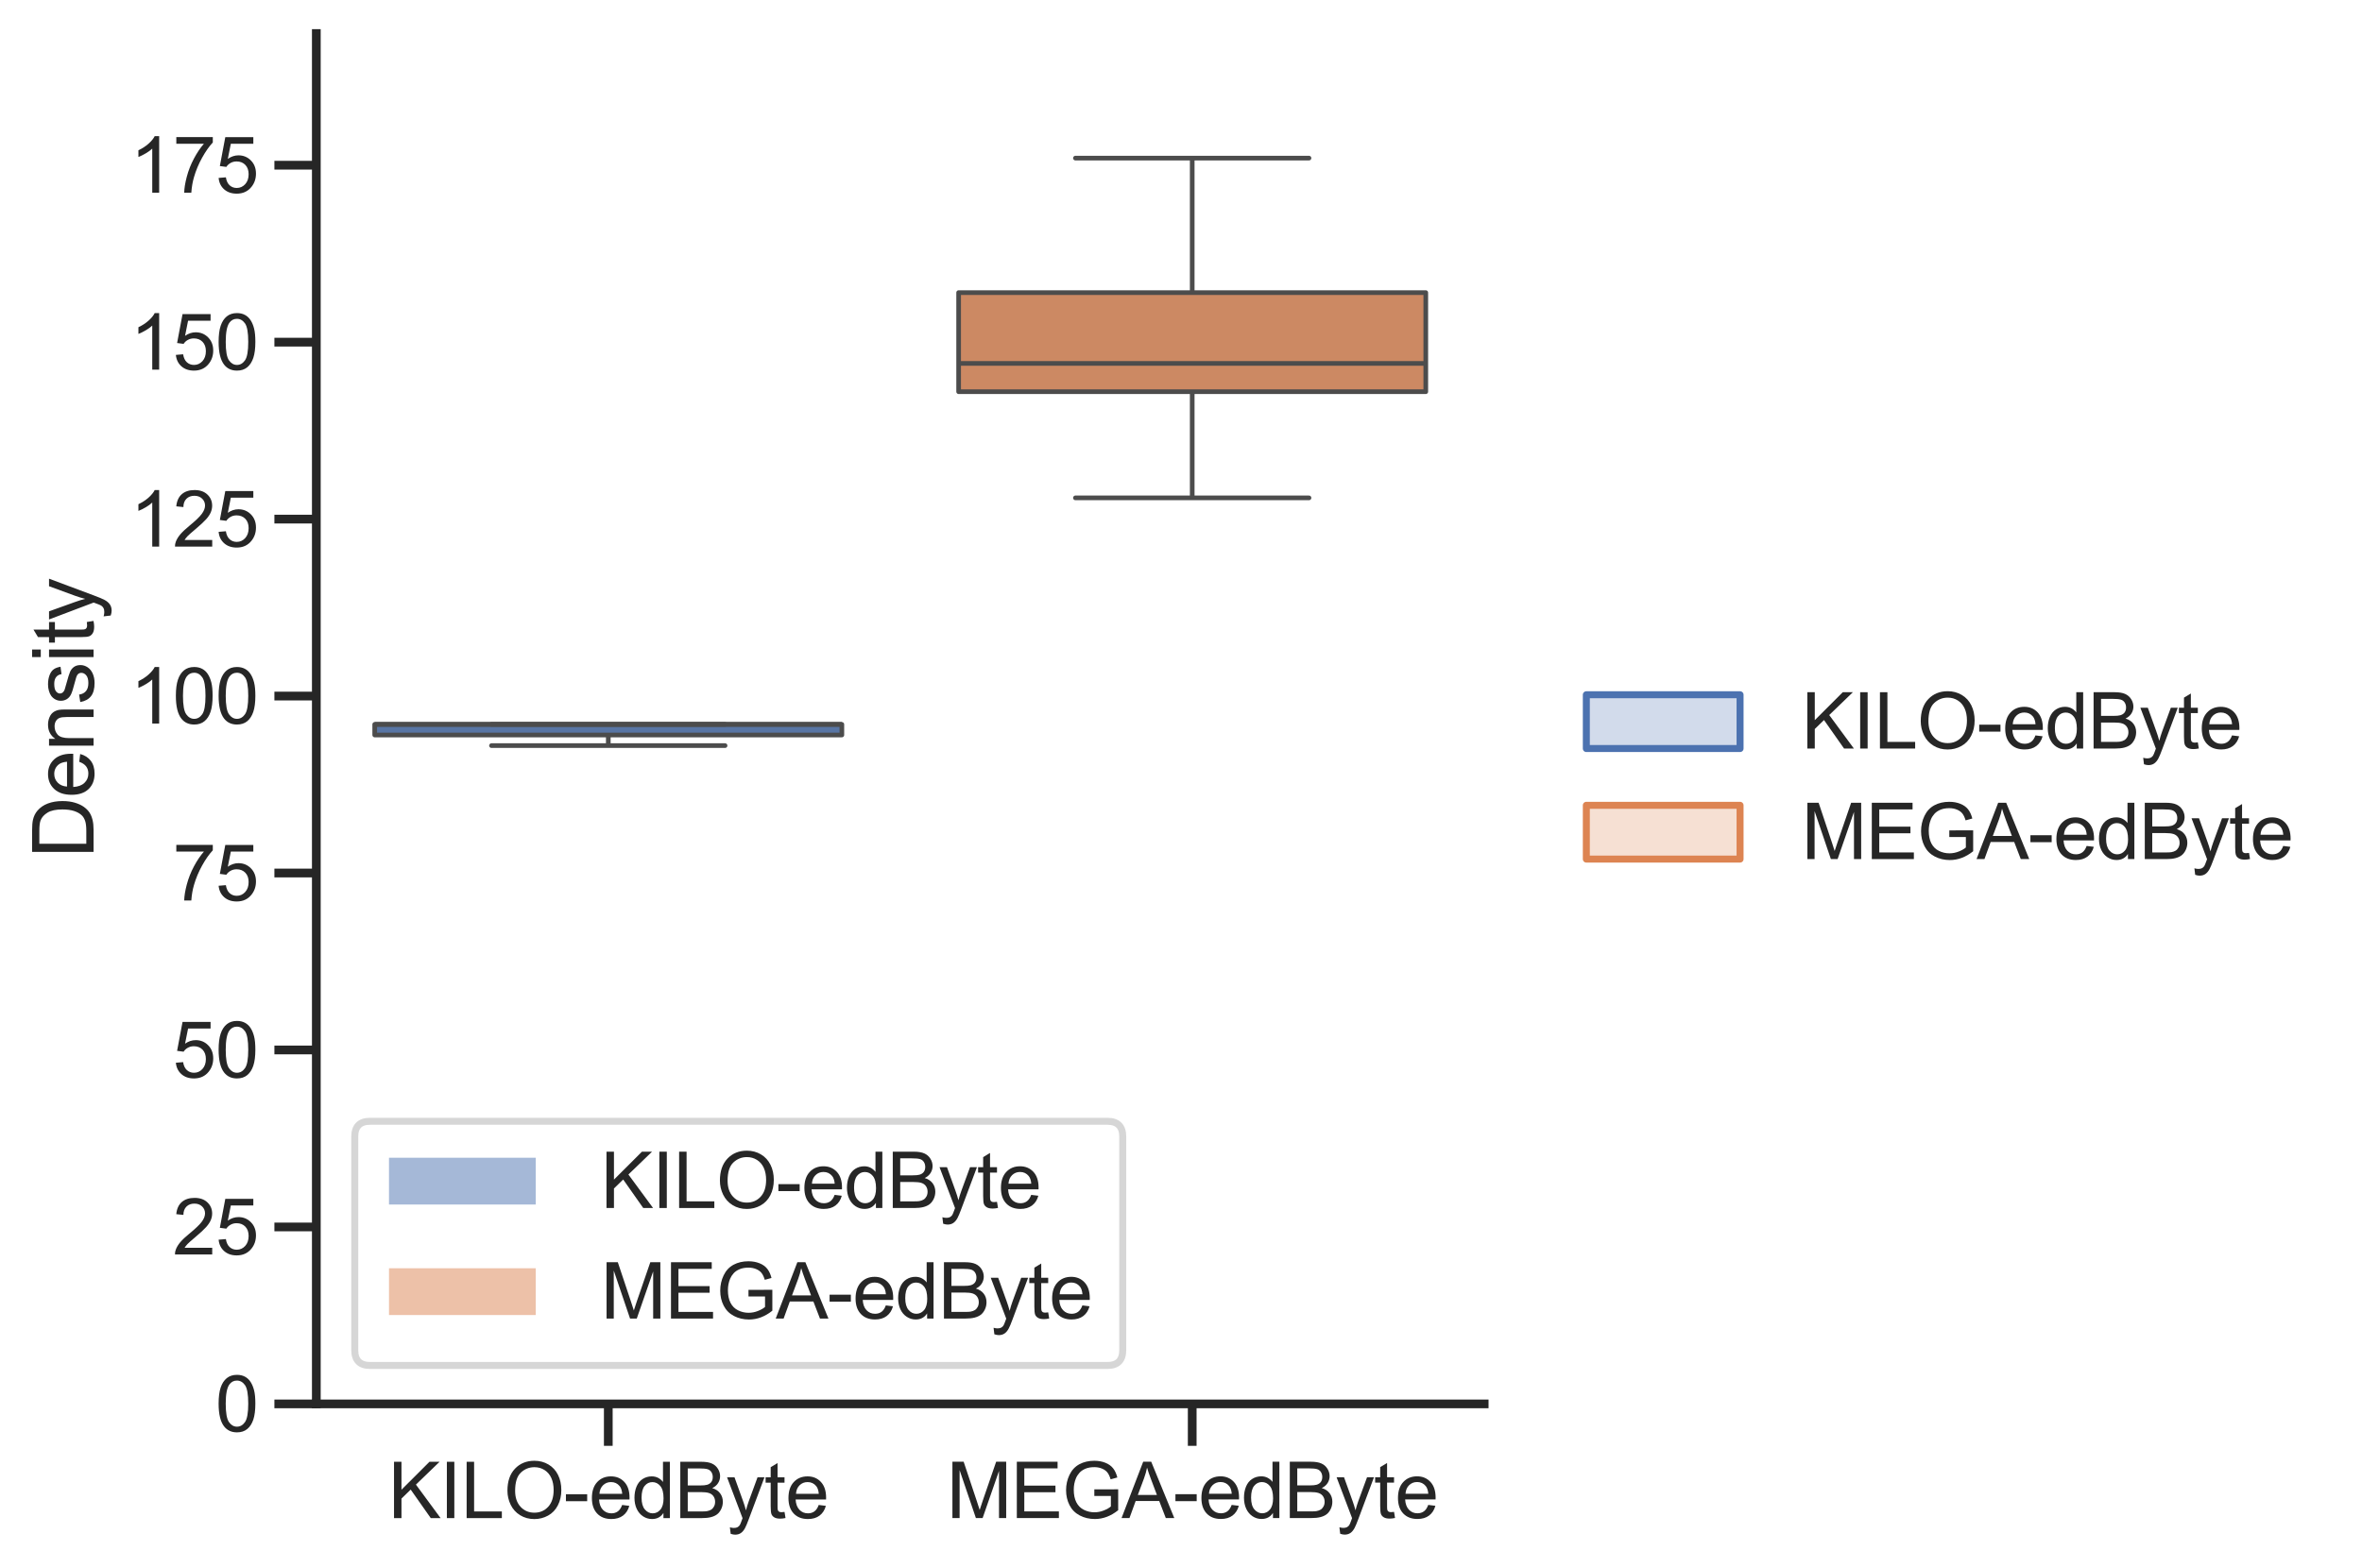 <?xml version="1.0" encoding="utf-8" standalone="no"?>
<!DOCTYPE svg PUBLIC "-//W3C//DTD SVG 1.1//EN"
  "http://www.w3.org/Graphics/SVG/1.1/DTD/svg11.dtd">
<svg xmlns:xlink="http://www.w3.org/1999/xlink" width="507.009pt" height="336.615pt" viewBox="0 0 507.009 336.615" xmlns="http://www.w3.org/2000/svg" version="1.1">
 <defs>
  <style type="text/css">*{stroke-linejoin: round; stroke-linecap: butt}</style>
 </defs>
 <g id="figure_1">
  <g id="patch_1">
   <path d="M 0 336.615 
L 507.009 336.615 
L 507.009 0 
L 0 0 
z
" style="fill: #ffffff"/>
  </g>
  <g id="axes_1">
   <g id="patch_2">
    <path d="M 67.899 301.42 
L 318.581 301.42 
L 318.581 7.2 
L 67.899 7.2 
z
" style="fill: #ffffff"/>
   </g>
   <g id="matplotlib.axis_1">
    <g id="xtick_1">
     <g id="line2d_1">
      <defs>
       <path id="mba7d33eaf8" d="M 0 0 
L 0 9 
" style="stroke: #262626; stroke-width: 1.875"/>
      </defs>
      <g>
       <use xlink:href="#mba7d33eaf8" x="130.57" y="301.42" style="fill: #262626; stroke: #262626; stroke-width: 1.875"/>
      </g>
     </g>
     <g id="text_1">
      <!-- KILO-edByte -->
      <g style="fill: #262626" transform="translate(83.34 325.942) scale(0.165 -0.165)">
       <defs>
        <path id="ArialMT-4b" d="M 469 0 
L 469 4581 
L 1075 4581 
L 1075 2309 
L 3350 4581 
L 4172 4581 
L 2250 2725 
L 4256 0 
L 3456 0 
L 1825 2319 
L 1075 1588 
L 1075 0 
L 469 0 
z
" transform="scale(0.016)"/>
        <path id="ArialMT-49" d="M 597 0 
L 597 4581 
L 1203 4581 
L 1203 0 
L 597 0 
z
" transform="scale(0.016)"/>
        <path id="ArialMT-4c" d="M 469 0 
L 469 4581 
L 1075 4581 
L 1075 541 
L 3331 541 
L 3331 0 
L 469 0 
z
" transform="scale(0.016)"/>
        <path id="ArialMT-4f" d="M 309 2231 
Q 309 3372 921 4017 
Q 1534 4663 2503 4663 
Q 3138 4663 3647 4359 
Q 4156 4056 4423 3514 
Q 4691 2972 4691 2284 
Q 4691 1588 4409 1038 
Q 4128 488 3612 205 
Q 3097 -78 2500 -78 
Q 1853 -78 1343 234 
Q 834 547 571 1087 
Q 309 1628 309 2231 
z
M 934 2222 
Q 934 1394 1379 917 
Q 1825 441 2497 441 
Q 3181 441 3623 922 
Q 4066 1403 4066 2288 
Q 4066 2847 3877 3264 
Q 3688 3681 3323 3911 
Q 2959 4141 2506 4141 
Q 1863 4141 1398 3698 
Q 934 3256 934 2222 
z
" transform="scale(0.016)"/>
        <path id="ArialMT-2d" d="M 203 1375 
L 203 1941 
L 1931 1941 
L 1931 1375 
L 203 1375 
z
" transform="scale(0.016)"/>
        <path id="ArialMT-65" d="M 2694 1069 
L 3275 997 
Q 3138 488 2766 206 
Q 2394 -75 1816 -75 
Q 1088 -75 661 373 
Q 234 822 234 1631 
Q 234 2469 665 2931 
Q 1097 3394 1784 3394 
Q 2450 3394 2872 2941 
Q 3294 2488 3294 1666 
Q 3294 1616 3291 1516 
L 816 1516 
Q 847 969 1125 678 
Q 1403 388 1819 388 
Q 2128 388 2347 550 
Q 2566 713 2694 1069 
z
M 847 1978 
L 2700 1978 
Q 2663 2397 2488 2606 
Q 2219 2931 1791 2931 
Q 1403 2931 1139 2672 
Q 875 2413 847 1978 
z
" transform="scale(0.016)"/>
        <path id="ArialMT-64" d="M 2575 0 
L 2575 419 
Q 2259 -75 1647 -75 
Q 1250 -75 917 144 
Q 584 363 401 755 
Q 219 1147 219 1656 
Q 219 2153 384 2558 
Q 550 2963 881 3178 
Q 1213 3394 1622 3394 
Q 1922 3394 2156 3267 
Q 2391 3141 2538 2938 
L 2538 4581 
L 3097 4581 
L 3097 0 
L 2575 0 
z
M 797 1656 
Q 797 1019 1065 703 
Q 1334 388 1700 388 
Q 2069 388 2326 689 
Q 2584 991 2584 1609 
Q 2584 2291 2321 2609 
Q 2059 2928 1675 2928 
Q 1300 2928 1048 2622 
Q 797 2316 797 1656 
z
" transform="scale(0.016)"/>
        <path id="ArialMT-42" d="M 469 0 
L 469 4581 
L 2188 4581 
Q 2713 4581 3030 4442 
Q 3347 4303 3526 4014 
Q 3706 3725 3706 3409 
Q 3706 3116 3547 2856 
Q 3388 2597 3066 2438 
Q 3481 2316 3704 2022 
Q 3928 1728 3928 1328 
Q 3928 1006 3792 729 
Q 3656 453 3456 303 
Q 3256 153 2954 76 
Q 2653 0 2216 0 
L 469 0 
z
M 1075 2656 
L 2066 2656 
Q 2469 2656 2644 2709 
Q 2875 2778 2992 2937 
Q 3109 3097 3109 3338 
Q 3109 3566 3000 3739 
Q 2891 3913 2687 3977 
Q 2484 4041 1991 4041 
L 1075 4041 
L 1075 2656 
z
M 1075 541 
L 2216 541 
Q 2509 541 2628 563 
Q 2838 600 2978 687 
Q 3119 775 3209 942 
Q 3300 1109 3300 1328 
Q 3300 1584 3169 1773 
Q 3038 1963 2805 2039 
Q 2572 2116 2134 2116 
L 1075 2116 
L 1075 541 
z
" transform="scale(0.016)"/>
        <path id="ArialMT-79" d="M 397 -1278 
L 334 -750 
Q 519 -800 656 -800 
Q 844 -800 956 -737 
Q 1069 -675 1141 -563 
Q 1194 -478 1313 -144 
Q 1328 -97 1363 -6 
L 103 3319 
L 709 3319 
L 1400 1397 
Q 1534 1031 1641 628 
Q 1738 1016 1872 1384 
L 2581 3319 
L 3144 3319 
L 1881 -56 
Q 1678 -603 1566 -809 
Q 1416 -1088 1222 -1217 
Q 1028 -1347 759 -1347 
Q 597 -1347 397 -1278 
z
" transform="scale(0.016)"/>
        <path id="ArialMT-74" d="M 1650 503 
L 1731 6 
Q 1494 -44 1306 -44 
Q 1000 -44 831 53 
Q 663 150 594 308 
Q 525 466 525 972 
L 525 2881 
L 113 2881 
L 113 3319 
L 525 3319 
L 525 4141 
L 1084 4478 
L 1084 3319 
L 1650 3319 
L 1650 2881 
L 1084 2881 
L 1084 941 
Q 1084 700 1114 631 
Q 1144 563 1211 522 
Q 1278 481 1403 481 
Q 1497 481 1650 503 
z
" transform="scale(0.016)"/>
       </defs>
       <use xlink:href="#ArialMT-4b"/>
       <use xlink:href="#ArialMT-49" x="66.699"/>
       <use xlink:href="#ArialMT-4c" x="94.482"/>
       <use xlink:href="#ArialMT-4f" x="150.098"/>
       <use xlink:href="#ArialMT-2d" x="227.881"/>
       <use xlink:href="#ArialMT-65" x="261.182"/>
       <use xlink:href="#ArialMT-64" x="316.797"/>
       <use xlink:href="#ArialMT-42" x="372.412"/>
       <use xlink:href="#ArialMT-79" x="439.111"/>
       <use xlink:href="#ArialMT-74" x="489.111"/>
       <use xlink:href="#ArialMT-65" x="516.895"/>
      </g>
     </g>
    </g>
    <g id="xtick_2">
     <g id="line2d_2">
      <g>
       <use xlink:href="#mba7d33eaf8" x="255.911" y="301.42" style="fill: #262626; stroke: #262626; stroke-width: 1.875"/>
      </g>
     </g>
     <g id="text_2">
      <!-- MEGA-edByte -->
      <g style="fill: #262626" transform="translate(203.185 325.931) scale(0.165 -0.165)">
       <defs>
        <path id="ArialMT-4d" d="M 475 0 
L 475 4581 
L 1388 4581 
L 2472 1338 
Q 2622 884 2691 659 
Q 2769 909 2934 1394 
L 4031 4581 
L 4847 4581 
L 4847 0 
L 4263 0 
L 4263 3834 
L 2931 0 
L 2384 0 
L 1059 3900 
L 1059 0 
L 475 0 
z
" transform="scale(0.016)"/>
        <path id="ArialMT-45" d="M 506 0 
L 506 4581 
L 3819 4581 
L 3819 4041 
L 1113 4041 
L 1113 2638 
L 3647 2638 
L 3647 2100 
L 1113 2100 
L 1113 541 
L 3925 541 
L 3925 0 
L 506 0 
z
" transform="scale(0.016)"/>
        <path id="ArialMT-47" d="M 2638 1797 
L 2638 2334 
L 4578 2338 
L 4578 638 
Q 4131 281 3656 101 
Q 3181 -78 2681 -78 
Q 2006 -78 1454 211 
Q 903 500 622 1047 
Q 341 1594 341 2269 
Q 341 2938 620 3517 
Q 900 4097 1425 4378 
Q 1950 4659 2634 4659 
Q 3131 4659 3532 4498 
Q 3934 4338 4162 4050 
Q 4391 3763 4509 3300 
L 3963 3150 
Q 3859 3500 3706 3700 
Q 3553 3900 3268 4020 
Q 2984 4141 2638 4141 
Q 2222 4141 1919 4014 
Q 1616 3888 1430 3681 
Q 1244 3475 1141 3228 
Q 966 2803 966 2306 
Q 966 1694 1177 1281 
Q 1388 869 1791 669 
Q 2194 469 2647 469 
Q 3041 469 3416 620 
Q 3791 772 3984 944 
L 3984 1797 
L 2638 1797 
z
" transform="scale(0.016)"/>
        <path id="ArialMT-41" d="M -9 0 
L 1750 4581 
L 2403 4581 
L 4278 0 
L 3588 0 
L 3053 1388 
L 1138 1388 
L 634 0 
L -9 0 
z
M 1313 1881 
L 2866 1881 
L 2388 3150 
Q 2169 3728 2063 4100 
Q 1975 3659 1816 3225 
L 1313 1881 
z
" transform="scale(0.016)"/>
       </defs>
       <use xlink:href="#ArialMT-4d"/>
       <use xlink:href="#ArialMT-45" x="83.301"/>
       <use xlink:href="#ArialMT-47" x="150"/>
       <use xlink:href="#ArialMT-41" x="227.783"/>
       <use xlink:href="#ArialMT-2d" x="294.482"/>
       <use xlink:href="#ArialMT-65" x="327.783"/>
       <use xlink:href="#ArialMT-64" x="383.398"/>
       <use xlink:href="#ArialMT-42" x="439.014"/>
       <use xlink:href="#ArialMT-79" x="505.713"/>
       <use xlink:href="#ArialMT-74" x="555.713"/>
       <use xlink:href="#ArialMT-65" x="583.496"/>
      </g>
     </g>
    </g>
   </g>
   <g id="matplotlib.axis_2">
    <g id="ytick_1">
     <g id="line2d_3">
      <defs>
       <path id="m29c6d9b976" d="M 0 0 
L -9 0 
" style="stroke: #262626; stroke-width: 1.875"/>
      </defs>
      <g>
       <use xlink:href="#m29c6d9b976" x="67.899" y="301.42" style="fill: #262626; stroke: #262626; stroke-width: 1.875"/>
      </g>
     </g>
     <g id="text_3">
      <!-- 0 -->
      <g style="fill: #262626" transform="translate(46.224 307.325) scale(0.165 -0.165)">
       <defs>
        <path id="ArialMT-30" d="M 266 2259 
Q 266 3072 433 3567 
Q 600 4063 929 4331 
Q 1259 4600 1759 4600 
Q 2128 4600 2406 4451 
Q 2684 4303 2865 4023 
Q 3047 3744 3150 3342 
Q 3253 2941 3253 2259 
Q 3253 1453 3087 958 
Q 2922 463 2592 192 
Q 2263 -78 1759 -78 
Q 1097 -78 719 397 
Q 266 969 266 2259 
z
M 844 2259 
Q 844 1131 1108 757 
Q 1372 384 1759 384 
Q 2147 384 2411 759 
Q 2675 1134 2675 2259 
Q 2675 3391 2411 3762 
Q 2147 4134 1753 4134 
Q 1366 4134 1134 3806 
Q 844 3388 844 2259 
z
" transform="scale(0.016)"/>
       </defs>
       <use xlink:href="#ArialMT-30"/>
      </g>
     </g>
    </g>
    <g id="ytick_2">
     <g id="line2d_4">
      <g>
       <use xlink:href="#m29c6d9b976" x="67.899" y="263.427" style="fill: #262626; stroke: #262626; stroke-width: 1.875"/>
      </g>
     </g>
     <g id="text_4">
      <!-- 25 -->
      <g style="fill: #262626" transform="translate(37.048 269.332) scale(0.165 -0.165)">
       <defs>
        <path id="ArialMT-32" d="M 3222 541 
L 3222 0 
L 194 0 
Q 188 203 259 391 
Q 375 700 629 1000 
Q 884 1300 1366 1694 
Q 2113 2306 2375 2664 
Q 2638 3022 2638 3341 
Q 2638 3675 2398 3904 
Q 2159 4134 1775 4134 
Q 1369 4134 1125 3890 
Q 881 3647 878 3216 
L 300 3275 
Q 359 3922 746 4261 
Q 1134 4600 1788 4600 
Q 2447 4600 2831 4234 
Q 3216 3869 3216 3328 
Q 3216 3053 3103 2787 
Q 2991 2522 2730 2228 
Q 2469 1934 1863 1422 
Q 1356 997 1212 845 
Q 1069 694 975 541 
L 3222 541 
z
" transform="scale(0.016)"/>
        <path id="ArialMT-35" d="M 266 1200 
L 856 1250 
Q 922 819 1161 601 
Q 1400 384 1738 384 
Q 2144 384 2425 690 
Q 2706 997 2706 1503 
Q 2706 1984 2436 2262 
Q 2166 2541 1728 2541 
Q 1456 2541 1237 2417 
Q 1019 2294 894 2097 
L 366 2166 
L 809 4519 
L 3088 4519 
L 3088 3981 
L 1259 3981 
L 1013 2750 
Q 1425 3038 1878 3038 
Q 2478 3038 2890 2622 
Q 3303 2206 3303 1553 
Q 3303 931 2941 478 
Q 2500 -78 1738 -78 
Q 1113 -78 717 272 
Q 322 622 266 1200 
z
" transform="scale(0.016)"/>
       </defs>
       <use xlink:href="#ArialMT-32"/>
       <use xlink:href="#ArialMT-35" x="55.615"/>
      </g>
     </g>
    </g>
    <g id="ytick_3">
     <g id="line2d_5">
      <g>
       <use xlink:href="#m29c6d9b976" x="67.899" y="225.433" style="fill: #262626; stroke: #262626; stroke-width: 1.875"/>
      </g>
     </g>
     <g id="text_5">
      <!-- 50 -->
      <g style="fill: #262626" transform="translate(37.048 231.339) scale(0.165 -0.165)">
       <use xlink:href="#ArialMT-35"/>
       <use xlink:href="#ArialMT-30" x="55.615"/>
      </g>
     </g>
    </g>
    <g id="ytick_4">
     <g id="line2d_6">
      <g>
       <use xlink:href="#m29c6d9b976" x="67.899" y="187.44" style="fill: #262626; stroke: #262626; stroke-width: 1.875"/>
      </g>
     </g>
     <g id="text_6">
      <!-- 75 -->
      <g style="fill: #262626" transform="translate(37.048 193.345) scale(0.165 -0.165)">
       <defs>
        <path id="ArialMT-37" d="M 303 3981 
L 303 4522 
L 3269 4522 
L 3269 4084 
Q 2831 3619 2401 2847 
Q 1972 2075 1738 1259 
Q 1569 684 1522 0 
L 944 0 
Q 953 541 1156 1306 
Q 1359 2072 1739 2783 
Q 2119 3494 2547 3981 
L 303 3981 
z
" transform="scale(0.016)"/>
       </defs>
       <use xlink:href="#ArialMT-37"/>
       <use xlink:href="#ArialMT-35" x="55.615"/>
      </g>
     </g>
    </g>
    <g id="ytick_5">
     <g id="line2d_7">
      <g>
       <use xlink:href="#m29c6d9b976" x="67.899" y="149.447" style="fill: #262626; stroke: #262626; stroke-width: 1.875"/>
      </g>
     </g>
     <g id="text_7">
      <!-- 100 -->
      <g style="fill: #262626" transform="translate(27.872 155.352) scale(0.165 -0.165)">
       <defs>
        <path id="ArialMT-31" d="M 2384 0 
L 1822 0 
L 1822 3584 
Q 1619 3391 1289 3197 
Q 959 3003 697 2906 
L 697 3450 
Q 1169 3672 1522 3987 
Q 1875 4303 2022 4600 
L 2384 4600 
L 2384 0 
z
" transform="scale(0.016)"/>
       </defs>
       <use xlink:href="#ArialMT-31"/>
       <use xlink:href="#ArialMT-30" x="55.615"/>
       <use xlink:href="#ArialMT-30" x="111.23"/>
      </g>
     </g>
    </g>
    <g id="ytick_6">
     <g id="line2d_8">
      <g>
       <use xlink:href="#m29c6d9b976" x="67.899" y="111.454" style="fill: #262626; stroke: #262626; stroke-width: 1.875"/>
      </g>
     </g>
     <g id="text_8">
      <!-- 125 -->
      <g style="fill: #262626" transform="translate(27.872 117.359) scale(0.165 -0.165)">
       <use xlink:href="#ArialMT-31"/>
       <use xlink:href="#ArialMT-32" x="55.615"/>
       <use xlink:href="#ArialMT-35" x="111.23"/>
      </g>
     </g>
    </g>
    <g id="ytick_7">
     <g id="line2d_9">
      <g>
       <use xlink:href="#m29c6d9b976" x="67.899" y="73.46" style="fill: #262626; stroke: #262626; stroke-width: 1.875"/>
      </g>
     </g>
     <g id="text_9">
      <!-- 150 -->
      <g style="fill: #262626" transform="translate(27.872 79.365) scale(0.165 -0.165)">
       <use xlink:href="#ArialMT-31"/>
       <use xlink:href="#ArialMT-35" x="55.615"/>
       <use xlink:href="#ArialMT-30" x="111.23"/>
      </g>
     </g>
    </g>
    <g id="ytick_8">
     <g id="line2d_10">
      <g>
       <use xlink:href="#m29c6d9b976" x="67.899" y="35.467" style="fill: #262626; stroke: #262626; stroke-width: 1.875"/>
      </g>
     </g>
     <g id="text_10">
      <!-- 175 -->
      <g style="fill: #262626" transform="translate(27.872 41.372) scale(0.165 -0.165)">
       <use xlink:href="#ArialMT-31"/>
       <use xlink:href="#ArialMT-37" x="55.615"/>
       <use xlink:href="#ArialMT-35" x="111.23"/>
      </g>
     </g>
    </g>
    <g id="text_11">
     <!-- Density -->
     <g style="fill: #262626" transform="translate(20.084 184.319) rotate(-90) scale(0.18 -0.18)">
      <defs>
       <path id="ArialMT-44" d="M 494 0 
L 494 4581 
L 2072 4581 
Q 2606 4581 2888 4516 
Q 3281 4425 3559 4188 
Q 3922 3881 4101 3404 
Q 4281 2928 4281 2316 
Q 4281 1794 4159 1391 
Q 4038 988 3847 723 
Q 3656 459 3429 307 
Q 3203 156 2883 78 
Q 2563 0 2147 0 
L 494 0 
z
M 1100 541 
L 2078 541 
Q 2531 541 2789 625 
Q 3047 709 3200 863 
Q 3416 1078 3536 1442 
Q 3656 1806 3656 2325 
Q 3656 3044 3420 3430 
Q 3184 3816 2847 3947 
Q 2603 4041 2063 4041 
L 1100 4041 
L 1100 541 
z
" transform="scale(0.016)"/>
       <path id="ArialMT-6e" d="M 422 0 
L 422 3319 
L 928 3319 
L 928 2847 
Q 1294 3394 1984 3394 
Q 2284 3394 2536 3286 
Q 2788 3178 2913 3003 
Q 3038 2828 3088 2588 
Q 3119 2431 3119 2041 
L 3119 0 
L 2556 0 
L 2556 2019 
Q 2556 2363 2490 2533 
Q 2425 2703 2258 2804 
Q 2091 2906 1866 2906 
Q 1506 2906 1245 2678 
Q 984 2450 984 1813 
L 984 0 
L 422 0 
z
" transform="scale(0.016)"/>
       <path id="ArialMT-73" d="M 197 991 
L 753 1078 
Q 800 744 1014 566 
Q 1228 388 1613 388 
Q 2000 388 2187 545 
Q 2375 703 2375 916 
Q 2375 1106 2209 1216 
Q 2094 1291 1634 1406 
Q 1016 1563 777 1677 
Q 538 1791 414 1992 
Q 291 2194 291 2438 
Q 291 2659 392 2848 
Q 494 3038 669 3163 
Q 800 3259 1026 3326 
Q 1253 3394 1513 3394 
Q 1903 3394 2198 3281 
Q 2494 3169 2634 2976 
Q 2775 2784 2828 2463 
L 2278 2388 
Q 2241 2644 2061 2787 
Q 1881 2931 1553 2931 
Q 1166 2931 1000 2803 
Q 834 2675 834 2503 
Q 834 2394 903 2306 
Q 972 2216 1119 2156 
Q 1203 2125 1616 2013 
Q 2213 1853 2448 1751 
Q 2684 1650 2818 1456 
Q 2953 1263 2953 975 
Q 2953 694 2789 445 
Q 2625 197 2315 61 
Q 2006 -75 1616 -75 
Q 969 -75 630 194 
Q 291 463 197 991 
z
" transform="scale(0.016)"/>
       <path id="ArialMT-69" d="M 425 3934 
L 425 4581 
L 988 4581 
L 988 3934 
L 425 3934 
z
M 425 0 
L 425 3319 
L 988 3319 
L 988 0 
L 425 0 
z
" transform="scale(0.016)"/>
      </defs>
      <use xlink:href="#ArialMT-44"/>
      <use xlink:href="#ArialMT-65" x="72.217"/>
      <use xlink:href="#ArialMT-6e" x="127.832"/>
      <use xlink:href="#ArialMT-73" x="183.447"/>
      <use xlink:href="#ArialMT-69" x="233.447"/>
      <use xlink:href="#ArialMT-74" x="255.664"/>
      <use xlink:href="#ArialMT-79" x="283.447"/>
     </g>
    </g>
   </g>
   <g id="PolyCollection_1">
    <path d="M 12172.895 301.42 
L 12172.895 301.42 
L 12243.343 301.42 
L 12313.79 301.42 
L 12384.238 301.42 
L 12454.685 301.42 
L 12525.132 301.42 
L 12595.58 301.42 
L 12666.027 301.42 
L 12736.474 301.42 
L 12806.922 301.42 
L 12877.369 301.42 
L 12947.817 301.42 
L 13018.264 301.42 
L 13088.711 301.42 
L 13159.159 301.42 
L 13229.606 301.42 
L 13300.053 301.42 
L 13370.501 301.42 
L 13440.948 301.42 
L 13511.396 301.42 
L 13581.843 301.42 
L 13652.29 301.42 
L 13722.738 301.42 
L 13793.185 301.42 
L 13863.632 301.42 
L 13934.08 301.42 
L 14004.527 301.42 
L 14074.975 301.42 
L 14145.422 301.42 
L 14215.869 301.42 
L 14286.317 301.42 
L 14356.764 301.42 
L 14427.211 301.42 
L 14497.659 301.42 
L 14568.106 301.42 
L 14638.554 301.42 
L 14709.001 301.42 
L 14779.448 301.42 
L 14849.896 301.42 
L 14920.343 301.42 
L 14990.79 301.42 
L 15061.238 301.42 
L 15131.685 301.42 
L 15202.133 301.42 
L 15272.58 301.42 
L 15343.027 301.42 
L 15413.475 301.42 
L 15483.922 301.42 
L 15554.369 301.42 
L 15624.817 301.42 
L 15695.264 301.42 
L 15765.712 301.42 
L 15836.159 301.42 
L 15906.606 301.42 
L 15977.054 301.42 
L 16047.501 301.42 
L 16117.948 301.42 
L 16188.396 301.42 
L 16258.843 301.42 
L 16329.291 301.42 
L 16399.738 301.42 
L 16470.185 301.42 
L 16540.633 301.42 
L 16611.08 301.42 
L 16681.527 301.42 
L 16751.975 301.42 
L 16822.422 301.42 
L 16892.87 301.42 
L 16963.317 301.42 
L 17033.764 301.42 
L 17104.212 301.42 
L 17174.659 301.42 
L 17245.106 301.42 
L 17315.554 301.42 
L 17386.001 301.42 
L 17456.449 301.42 
L 17526.896 301.42 
L 17597.343 301.42 
L 17667.791 301.42 
L 17738.238 301.42 
L 17808.685 301.42 
L 17879.133 301.42 
L 17949.58 301.42 
L 18020.028 301.42 
L 18090.475 301.42 
L 18160.922 301.42 
L 18231.37 301.42 
L 18301.817 301.42 
L 18372.264 301.42 
L 18442.712 301.42 
L 18513.159 301.42 
L 18583.607 301.42 
L 18654.054 301.42 
L 18724.501 301.42 
L 18794.949 301.42 
L 18865.396 301.42 
L 18935.843 301.42 
L 19006.291 301.42 
L 19076.738 301.42 
L 19147.186 301.42 
L 19217.633 301.42 
L 19288.08 301.42 
L 19358.528 301.42 
L 19428.975 301.42 
L 19499.422 301.42 
L 19569.87 301.42 
L 19640.317 301.42 
L 19710.765 301.42 
L 19781.212 301.42 
L 19851.659 301.42 
L 19922.107 301.42 
L 19992.554 301.42 
L 20063.001 301.42 
L 20133.449 301.42 
L 20203.896 301.42 
L 20274.344 301.42 
L 20344.791 301.42 
L 20415.238 301.42 
L 20485.686 301.42 
L 20556.133 301.42 
L 20626.58 301.42 
L 20697.028 301.42 
L 20767.475 301.42 
L 20837.923 301.42 
L 20908.37 301.42 
L 20978.817 301.42 
L 21049.265 301.42 
L 21119.712 301.42 
L 21190.159 301.42 
L 21260.607 301.42 
L 21331.054 301.42 
L 21401.502 301.42 
L 21471.949 301.42 
L 21542.396 301.42 
L 21612.844 301.42 
L 21683.291 301.42 
L 21753.738 301.42 
L 21824.186 301.42 
L 21894.633 301.42 
L 21965.081 301.42 
L 22035.528 301.42 
L 22105.975 301.42 
L 22176.423 301.42 
L 22246.87 301.42 
L 22317.317 301.42 
L 22387.765 301.42 
L 22458.212 301.42 
L 22528.66 301.42 
L 22599.107 301.42 
L 22669.554 301.42 
L 22740.002 301.42 
L 22810.449 301.42 
L 22880.896 301.42 
L 22951.344 301.42 
L 23021.791 301.42 
L 23092.239 301.42 
L 23162.686 301.42 
L 23233.133 301.42 
L 23303.581 301.42 
L 23374.028 301.42 
L 23444.475 301.42 
L 23514.923 301.42 
L 23585.37 301.42 
L 23655.818 301.42 
L 23726.265 301.42 
L 23796.712 301.42 
L 23867.16 301.42 
L 23937.607 301.42 
L 24008.054 301.42 
L 24078.502 301.42 
L 24148.949 301.42 
L 24219.397 301.42 
L 24289.844 301.42 
L 24360.291 301.42 
L 24430.739 301.42 
L 24501.186 301.42 
L 24571.634 301.42 
L 24642.081 301.42 
L 24712.528 301.42 
L 24782.976 301.42 
L 24853.423 301.42 
L 24923.87 301.42 
L 24994.318 301.42 
L 25064.765 301.42 
L 25135.213 301.42 
L 25205.66 301.42 
L 25276.107 301.42 
L 25346.555 301.42 
L 25417.002 301.42 
L 25487.449 301.42 
L 25557.897 301.42 
L 25628.344 301.42 
L 25698.792 301.42 
L 25769.239 301.42 
L 25839.686 301.42 
L 25910.134 301.42 
L 25980.581 301.42 
L 26051.028 301.42 
L 26121.476 301.42 
L 26191.923 301.42 
L 26191.923 301.42 
L 26191.923 301.42 
L 26121.476 301.42 
L 26051.028 301.42 
L 25980.581 301.42 
L 25910.134 301.42 
L 25839.686 301.42 
L 25769.239 301.42 
L 25698.792 301.42 
L 25628.344 301.42 
L 25557.897 301.42 
L 25487.449 301.42 
L 25417.002 301.42 
L 25346.555 301.419 
L 25276.107 301.419 
L 25205.66 301.419 
L 25135.213 301.419 
L 25064.765 301.419 
L 24994.318 301.419 
L 24923.87 301.419 
L 24853.423 301.419 
L 24782.976 301.419 
L 24712.528 301.419 
L 24642.081 301.418 
L 24571.634 301.418 
L 24501.186 301.418 
L 24430.739 301.418 
L 24360.291 301.418 
L 24289.844 301.417 
L 24219.397 301.417 
L 24148.949 301.417 
L 24078.502 301.417 
L 24008.054 301.416 
L 23937.607 301.416 
L 23867.16 301.416 
L 23796.712 301.416 
L 23726.265 301.415 
L 23655.818 301.415 
L 23585.37 301.415 
L 23514.923 301.414 
L 23444.475 301.414 
L 23374.028 301.414 
L 23303.581 301.413 
L 23233.133 301.413 
L 23162.686 301.413 
L 23092.239 301.412 
L 23021.791 301.412 
L 22951.344 301.412 
L 22880.896 301.412 
L 22810.449 301.411 
L 22740.002 301.411 
L 22669.554 301.411 
L 22599.107 301.41 
L 22528.66 301.41 
L 22458.212 301.41 
L 22387.765 301.41 
L 22317.317 301.41 
L 22246.87 301.409 
L 22176.423 301.409 
L 22105.975 301.409 
L 22035.528 301.409 
L 21965.081 301.409 
L 21894.633 301.409 
L 21824.186 301.409 
L 21753.738 301.408 
L 21683.291 301.408 
L 21612.844 301.408 
L 21542.396 301.408 
L 21471.949 301.408 
L 21401.502 301.408 
L 21331.054 301.408 
L 21260.607 301.408 
L 21190.159 301.408 
L 21119.712 301.408 
L 21049.265 301.407 
L 20978.817 301.407 
L 20908.37 301.407 
L 20837.923 301.407 
L 20767.475 301.407 
L 20697.028 301.407 
L 20626.58 301.406 
L 20556.133 301.406 
L 20485.686 301.406 
L 20415.238 301.405 
L 20344.791 301.405 
L 20274.344 301.405 
L 20203.896 301.404 
L 20133.449 301.404 
L 20063.001 301.404 
L 19992.554 301.403 
L 19922.107 301.403 
L 19851.659 301.402 
L 19781.212 301.402 
L 19710.765 301.401 
L 19640.317 301.401 
L 19569.87 301.4 
L 19499.422 301.4 
L 19428.975 301.399 
L 19358.528 301.399 
L 19288.08 301.398 
L 19217.633 301.398 
L 19147.186 301.398 
L 19076.738 301.397 
L 19006.291 301.397 
L 18935.843 301.396 
L 18865.396 301.396 
L 18794.949 301.396 
L 18724.501 301.395 
L 18654.054 301.395 
L 18583.607 301.395 
L 18513.159 301.395 
L 18442.712 301.395 
L 18372.264 301.395 
L 18301.817 301.394 
L 18231.37 301.394 
L 18160.922 301.394 
L 18090.475 301.395 
L 18020.028 301.395 
L 17949.58 301.395 
L 17879.133 301.395 
L 17808.685 301.395 
L 17738.238 301.395 
L 17667.791 301.396 
L 17597.343 301.396 
L 17526.896 301.396 
L 17456.449 301.397 
L 17386.001 301.397 
L 17315.554 301.397 
L 17245.106 301.398 
L 17174.659 301.398 
L 17104.212 301.399 
L 17033.764 301.399 
L 16963.317 301.4 
L 16892.87 301.4 
L 16822.422 301.401 
L 16751.975 301.401 
L 16681.527 301.402 
L 16611.08 301.403 
L 16540.633 301.403 
L 16470.185 301.404 
L 16399.738 301.404 
L 16329.291 301.405 
L 16258.843 301.405 
L 16188.396 301.406 
L 16117.948 301.407 
L 16047.501 301.407 
L 15977.054 301.408 
L 15906.606 301.408 
L 15836.159 301.409 
L 15765.712 301.409 
L 15695.264 301.41 
L 15624.817 301.41 
L 15554.369 301.411 
L 15483.922 301.411 
L 15413.475 301.412 
L 15343.027 301.412 
L 15272.58 301.413 
L 15202.133 301.413 
L 15131.685 301.414 
L 15061.238 301.414 
L 14990.79 301.414 
L 14920.343 301.415 
L 14849.896 301.415 
L 14779.448 301.415 
L 14709.001 301.416 
L 14638.554 301.416 
L 14568.106 301.416 
L 14497.659 301.417 
L 14427.211 301.417 
L 14356.764 301.417 
L 14286.317 301.417 
L 14215.869 301.418 
L 14145.422 301.418 
L 14074.975 301.418 
L 14004.527 301.418 
L 13934.08 301.418 
L 13863.632 301.419 
L 13793.185 301.419 
L 13722.738 301.419 
L 13652.29 301.419 
L 13581.843 301.419 
L 13511.396 301.419 
L 13440.948 301.419 
L 13370.501 301.419 
L 13300.053 301.419 
L 13229.606 301.419 
L 13159.159 301.42 
L 13088.711 301.42 
L 13018.264 301.42 
L 12947.817 301.42 
L 12877.369 301.42 
L 12806.922 301.42 
L 12736.474 301.42 
L 12666.027 301.42 
L 12595.58 301.42 
L 12525.132 301.42 
L 12454.685 301.42 
L 12384.238 301.42 
L 12313.79 301.42 
L 12243.343 301.42 
L 12172.895 301.42 
z
" clip-path="url(#p4f86b308db)" style="fill: #dd8452; fill-opacity: 0.25; stroke: #dd8452; stroke-width: 1.5"/>
   </g>
   <g id="PolyCollection_2">
    <path d="M 11264.469 301.42 
L 11264.469 301.42 
L 11271.613 301.42 
L 11278.757 301.42 
L 11285.901 301.42 
L 11293.045 301.42 
L 11300.189 301.42 
L 11307.333 301.42 
L 11314.477 301.42 
L 11321.621 301.42 
L 11328.765 301.42 
L 11335.909 301.42 
L 11343.053 301.42 
L 11350.197 301.42 
L 11357.341 301.42 
L 11364.485 301.42 
L 11371.629 301.42 
L 11378.773 301.42 
L 11385.917 301.42 
L 11393.061 301.42 
L 11400.205 301.42 
L 11407.349 301.42 
L 11414.493 301.42 
L 11421.637 301.42 
L 11428.781 301.42 
L 11435.925 301.42 
L 11443.069 301.42 
L 11450.213 301.42 
L 11457.357 301.42 
L 11464.501 301.42 
L 11471.645 301.42 
L 11478.789 301.42 
L 11485.933 301.42 
L 11493.077 301.42 
L 11500.221 301.42 
L 11507.366 301.42 
L 11514.51 301.42 
L 11521.654 301.42 
L 11528.798 301.42 
L 11535.942 301.42 
L 11543.086 301.42 
L 11550.23 301.42 
L 11557.374 301.42 
L 11564.518 301.42 
L 11571.662 301.42 
L 11578.806 301.42 
L 11585.95 301.42 
L 11593.094 301.42 
L 11600.238 301.42 
L 11607.382 301.42 
L 11614.526 301.42 
L 11621.67 301.42 
L 11628.814 301.42 
L 11635.958 301.42 
L 11643.102 301.42 
L 11650.246 301.42 
L 11657.39 301.42 
L 11664.534 301.42 
L 11671.678 301.42 
L 11678.822 301.42 
L 11685.966 301.42 
L 11693.11 301.42 
L 11700.254 301.42 
L 11707.398 301.42 
L 11714.542 301.42 
L 11721.686 301.42 
L 11728.83 301.42 
L 11735.974 301.42 
L 11743.118 301.42 
L 11750.262 301.42 
L 11757.406 301.42 
L 11764.55 301.42 
L 11771.694 301.42 
L 11778.838 301.42 
L 11785.982 301.42 
L 11793.126 301.42 
L 11800.27 301.42 
L 11807.414 301.42 
L 11814.558 301.42 
L 11821.702 301.42 
L 11828.846 301.42 
L 11835.99 301.42 
L 11843.135 301.42 
L 11850.279 301.42 
L 11857.423 301.42 
L 11864.567 301.42 
L 11871.711 301.42 
L 11878.855 301.42 
L 11885.999 301.42 
L 11893.143 301.42 
L 11900.287 301.42 
L 11907.431 301.42 
L 11914.575 301.42 
L 11921.719 301.42 
L 11928.863 301.42 
L 11936.007 301.42 
L 11943.151 301.42 
L 11950.295 301.42 
L 11957.439 301.42 
L 11964.583 301.42 
L 11971.727 301.42 
L 11978.871 301.42 
L 11986.015 301.42 
L 11993.159 301.42 
L 12000.303 301.42 
L 12007.447 301.42 
L 12014.591 301.42 
L 12021.735 301.42 
L 12028.879 301.42 
L 12036.023 301.42 
L 12043.167 301.42 
L 12050.311 301.42 
L 12057.455 301.42 
L 12064.599 301.42 
L 12071.743 301.42 
L 12078.887 301.42 
L 12086.031 301.42 
L 12093.175 301.42 
L 12100.319 301.42 
L 12107.463 301.42 
L 12114.607 301.42 
L 12121.751 301.42 
L 12128.895 301.42 
L 12136.039 301.42 
L 12143.183 301.42 
L 12150.327 301.42 
L 12157.471 301.42 
L 12164.615 301.42 
L 12171.759 301.42 
L 12178.903 301.42 
L 12186.048 301.42 
L 12193.192 301.42 
L 12200.336 301.42 
L 12207.48 301.42 
L 12214.624 301.42 
L 12221.768 301.42 
L 12228.912 301.42 
L 12236.056 301.42 
L 12243.2 301.42 
L 12250.344 301.42 
L 12257.488 301.42 
L 12264.632 301.42 
L 12271.776 301.42 
L 12278.92 301.42 
L 12286.064 301.42 
L 12293.208 301.42 
L 12300.352 301.42 
L 12307.496 301.42 
L 12314.64 301.42 
L 12321.784 301.42 
L 12328.928 301.42 
L 12336.072 301.42 
L 12343.216 301.42 
L 12350.36 301.42 
L 12357.504 301.42 
L 12364.648 301.42 
L 12371.792 301.42 
L 12378.936 301.42 
L 12386.08 301.42 
L 12393.224 301.42 
L 12400.368 301.42 
L 12407.512 301.42 
L 12414.656 301.42 
L 12421.8 301.42 
L 12428.944 301.42 
L 12436.088 301.42 
L 12443.232 301.42 
L 12450.376 301.42 
L 12457.52 301.42 
L 12464.664 301.42 
L 12471.808 301.42 
L 12478.952 301.42 
L 12486.096 301.42 
L 12493.24 301.42 
L 12500.384 301.42 
L 12507.528 301.42 
L 12514.672 301.42 
L 12521.816 301.42 
L 12528.961 301.42 
L 12536.105 301.42 
L 12543.249 301.42 
L 12550.393 301.42 
L 12557.537 301.42 
L 12564.681 301.42 
L 12571.825 301.42 
L 12578.969 301.42 
L 12586.113 301.42 
L 12593.257 301.42 
L 12600.401 301.42 
L 12607.545 301.42 
L 12614.689 301.42 
L 12621.833 301.42 
L 12628.977 301.42 
L 12636.121 301.42 
L 12643.265 301.42 
L 12650.409 301.42 
L 12657.553 301.42 
L 12664.697 301.42 
L 12671.841 301.42 
L 12678.985 301.42 
L 12686.129 301.42 
L 12686.129 301.419 
L 12686.129 301.419 
L 12678.985 301.419 
L 12671.841 301.419 
L 12664.697 301.419 
L 12657.553 301.419 
L 12650.409 301.419 
L 12643.265 301.418 
L 12636.121 301.418 
L 12628.977 301.418 
L 12621.833 301.418 
L 12614.689 301.417 
L 12607.545 301.417 
L 12600.401 301.417 
L 12593.257 301.417 
L 12586.113 301.416 
L 12578.969 301.416 
L 12571.825 301.415 
L 12564.681 301.415 
L 12557.537 301.414 
L 12550.393 301.414 
L 12543.249 301.413 
L 12536.105 301.413 
L 12528.961 301.412 
L 12521.816 301.411 
L 12514.672 301.41 
L 12507.528 301.41 
L 12500.384 301.409 
L 12493.24 301.408 
L 12486.096 301.407 
L 12478.952 301.406 
L 12471.808 301.405 
L 12464.664 301.404 
L 12457.52 301.402 
L 12450.376 301.401 
L 12443.232 301.4 
L 12436.088 301.399 
L 12428.944 301.397 
L 12421.8 301.396 
L 12414.656 301.394 
L 12407.512 301.393 
L 12400.368 301.391 
L 12393.224 301.389 
L 12386.08 301.388 
L 12378.936 301.386 
L 12371.792 301.384 
L 12364.648 301.383 
L 12357.504 301.381 
L 12350.36 301.379 
L 12343.216 301.377 
L 12336.072 301.375 
L 12328.928 301.373 
L 12321.784 301.372 
L 12314.64 301.37 
L 12307.496 301.368 
L 12300.352 301.366 
L 12293.208 301.364 
L 12286.064 301.363 
L 12278.92 301.361 
L 12271.776 301.359 
L 12264.632 301.358 
L 12257.488 301.356 
L 12250.344 301.355 
L 12243.2 301.353 
L 12236.056 301.352 
L 12228.912 301.351 
L 12221.768 301.35 
L 12214.624 301.349 
L 12207.48 301.348 
L 12200.336 301.347 
L 12193.192 301.346 
L 12186.048 301.345 
L 12178.903 301.345 
L 12171.759 301.344 
L 12164.615 301.344 
L 12157.471 301.344 
L 12150.327 301.343 
L 12143.183 301.343 
L 12136.039 301.343 
L 12128.895 301.343 
L 12121.751 301.344 
L 12114.607 301.344 
L 12107.463 301.344 
L 12100.319 301.345 
L 12093.175 301.345 
L 12086.031 301.346 
L 12078.887 301.346 
L 12071.743 301.347 
L 12064.599 301.348 
L 12057.455 301.349 
L 12050.311 301.349 
L 12043.167 301.35 
L 12036.023 301.351 
L 12028.879 301.352 
L 12021.735 301.353 
L 12014.591 301.354 
L 12007.447 301.355 
L 12000.303 301.356 
L 11993.159 301.357 
L 11986.015 301.358 
L 11978.871 301.359 
L 11971.727 301.36 
L 11964.583 301.36 
L 11957.439 301.361 
L 11950.295 301.362 
L 11943.151 301.363 
L 11936.007 301.364 
L 11928.863 301.364 
L 11921.719 301.365 
L 11914.575 301.366 
L 11907.431 301.367 
L 11900.287 301.367 
L 11893.143 301.368 
L 11885.999 301.369 
L 11878.855 301.369 
L 11871.711 301.37 
L 11864.567 301.37 
L 11857.423 301.371 
L 11850.279 301.371 
L 11843.135 301.372 
L 11835.99 301.373 
L 11828.846 301.373 
L 11821.702 301.374 
L 11814.558 301.374 
L 11807.414 301.375 
L 11800.27 301.375 
L 11793.126 301.376 
L 11785.982 301.377 
L 11778.838 301.377 
L 11771.694 301.378 
L 11764.55 301.379 
L 11757.406 301.379 
L 11750.262 301.38 
L 11743.118 301.381 
L 11735.974 301.382 
L 11728.83 301.382 
L 11721.686 301.383 
L 11714.542 301.384 
L 11707.398 301.385 
L 11700.254 301.386 
L 11693.11 301.387 
L 11685.966 301.388 
L 11678.822 301.389 
L 11671.678 301.389 
L 11664.534 301.39 
L 11657.39 301.391 
L 11650.246 301.392 
L 11643.102 301.393 
L 11635.958 301.394 
L 11628.814 301.395 
L 11621.67 301.396 
L 11614.526 301.397 
L 11607.382 301.398 
L 11600.238 301.399 
L 11593.094 301.4 
L 11585.95 301.401 
L 11578.806 301.402 
L 11571.662 301.403 
L 11564.518 301.404 
L 11557.374 301.405 
L 11550.23 301.405 
L 11543.086 301.406 
L 11535.942 301.407 
L 11528.798 301.408 
L 11521.654 301.409 
L 11514.51 301.409 
L 11507.366 301.41 
L 11500.221 301.411 
L 11493.077 301.411 
L 11485.933 301.412 
L 11478.789 301.412 
L 11471.645 301.413 
L 11464.501 301.413 
L 11457.357 301.414 
L 11450.213 301.414 
L 11443.069 301.415 
L 11435.925 301.415 
L 11428.781 301.416 
L 11421.637 301.416 
L 11414.493 301.416 
L 11407.349 301.417 
L 11400.205 301.417 
L 11393.061 301.417 
L 11385.917 301.417 
L 11378.773 301.418 
L 11371.629 301.418 
L 11364.485 301.418 
L 11357.341 301.418 
L 11350.197 301.418 
L 11343.053 301.419 
L 11335.909 301.419 
L 11328.765 301.419 
L 11321.621 301.419 
L 11314.477 301.419 
L 11307.333 301.419 
L 11300.189 301.419 
L 11293.045 301.419 
L 11285.901 301.419 
L 11278.757 301.419 
L 11271.613 301.42 
L 11264.469 301.42 
z
" clip-path="url(#p4f86b308db)" style="fill: #4c72b0; fill-opacity: 0.25; stroke: #4c72b0; stroke-width: 1.5"/>
   </g>
   <g id="patch_3">
    <path d="M 11787.287 301.42 
L 13867.949 301.42 
L 13867.949 301.42 
L 11787.287 301.42 
z
" clip-path="url(#p4f86b308db)" style="fill: #dd8452; fill-opacity: 0.5; stroke: #ffffff; stroke-width: 1.5; stroke-linejoin: miter"/>
   </g>
   <g id="patch_4">
    <path d="M 13867.949 301.42 
L 15948.61 301.42 
L 15948.61 301.42 
L 13867.949 301.42 
z
" clip-path="url(#p4f86b308db)" style="fill: #dd8452; fill-opacity: 0.5; stroke: #ffffff; stroke-width: 1.5; stroke-linejoin: miter"/>
   </g>
   <g id="patch_5">
    <path d="M 15948.61 301.42 
L 18029.272 301.42 
L 18029.272 298.381 
L 15948.61 298.381 
z
" clip-path="url(#p4f86b308db)" style="fill: #dd8452; fill-opacity: 0.5; stroke: #ffffff; stroke-width: 1.5; stroke-linejoin: miter"/>
   </g>
   <g id="patch_6">
    <path d="M 18029.272 301.42 
L 20109.933 301.42 
L 20109.933 293.821 
L 18029.272 293.821 
z
" clip-path="url(#p4f86b308db)" style="fill: #dd8452; fill-opacity: 0.5; stroke: #ffffff; stroke-width: 1.5; stroke-linejoin: miter"/>
   </g>
   <g id="patch_7">
    <path d="M 20109.933 301.42 
L 22190.594 301.42 
L 22190.594 298.381 
L 20109.933 298.381 
z
" clip-path="url(#p4f86b308db)" style="fill: #dd8452; fill-opacity: 0.5; stroke: #ffffff; stroke-width: 1.5; stroke-linejoin: miter"/>
   </g>
   <g id="patch_8">
    <path d="M 11787.287 301.42 
L 13867.949 301.42 
L 13867.949 296.861 
L 11787.287 296.861 
z
" clip-path="url(#p4f86b308db)" style="fill: #4c72b0; fill-opacity: 0.5; stroke: #ffffff; stroke-width: 1.5; stroke-linejoin: miter"/>
   </g>
   <g id="patch_9">
    <path d="M 13867.949 301.42 
L 15948.61 301.42 
L 15948.61 301.42 
L 13867.949 301.42 
z
" clip-path="url(#p4f86b308db)" style="fill: #4c72b0; fill-opacity: 0.5; stroke: #ffffff; stroke-width: 1.5; stroke-linejoin: miter"/>
   </g>
   <g id="patch_10">
    <path d="M 15948.61 301.42 
L 18029.272 301.42 
L 18029.272 301.42 
L 15948.61 301.42 
z
" clip-path="url(#p4f86b308db)" style="fill: #4c72b0; fill-opacity: 0.5; stroke: #ffffff; stroke-width: 1.5; stroke-linejoin: miter"/>
   </g>
   <g id="patch_11">
    <path d="M 18029.272 301.42 
L 20109.933 301.42 
L 20109.933 301.42 
L 18029.272 301.42 
z
" clip-path="url(#p4f86b308db)" style="fill: #4c72b0; fill-opacity: 0.5; stroke: #ffffff; stroke-width: 1.5; stroke-linejoin: miter"/>
   </g>
   <g id="patch_12">
    <path d="M 20109.933 301.42 
L 22190.594 301.42 
L 22190.594 301.42 
L 20109.933 301.42 
z
" clip-path="url(#p4f86b308db)" style="fill: #4c72b0; fill-opacity: 0.5; stroke: #ffffff; stroke-width: 1.5; stroke-linejoin: miter"/>
   </g>
   <g id="LineCollection_1">
    <path clip-path="url(#p4f86b308db)" style="fill: none; stroke: #4c72b0"/>
    <path clip-path="url(#p4f86b308db)" style="fill: none; stroke: #4c72b0"/>
    <path clip-path="url(#p4f86b308db)" style="fill: none; stroke: #4c72b0"/>
    <path clip-path="url(#p4f86b308db)" style="fill: none; stroke: #dd8452"/>
    <path clip-path="url(#p4f86b308db)" style="fill: none; stroke: #dd8452"/>
    <path clip-path="url(#p4f86b308db)" style="fill: none; stroke: #dd8452"/>
    <path clip-path="url(#p4f86b308db)" style="fill: none; stroke: #dd8452"/>
    <path clip-path="url(#p4f86b308db)" style="fill: none; stroke: #dd8452"/>
    <path clip-path="url(#p4f86b308db)" style="fill: none; stroke: #dd8452"/>
    <path clip-path="url(#p4f86b308db)" style="fill: none; stroke: #dd8452"/>
    <path clip-path="url(#p4f86b308db)" style="fill: none; stroke: #dd8452"/>
    <path clip-path="url(#p4f86b308db)" style="fill: none; stroke: #dd8452"/>
   </g>
   <g id="patch_13">
    <path d="M 80.433 157.805 
L 180.706 157.805 
L 180.706 155.526 
L 80.433 155.526 
L 80.433 157.805 
z
" clip-path="url(#p4f86b308db)" style="fill: #5875a4; stroke: #4c4c4c; stroke-linejoin: miter"/>
   </g>
   <g id="line2d_11">
    <path d="M 130.57 157.805 
L 130.57 160.085 
" clip-path="url(#p4f86b308db)" style="fill: none; stroke: #4c4c4c"/>
   </g>
   <g id="line2d_12">
    <path d="M 130.57 155.526 
L 130.57 155.526 
" clip-path="url(#p4f86b308db)" style="fill: none; stroke: #4c4c4c"/>
   </g>
   <g id="line2d_13">
    <path d="M 105.501 160.085 
L 155.638 160.085 
" clip-path="url(#p4f86b308db)" style="fill: none; stroke: #4c4c4c; stroke-linecap: round"/>
   </g>
   <g id="line2d_14">
    <path d="M 105.501 155.526 
L 155.638 155.526 
" clip-path="url(#p4f86b308db)" style="fill: none; stroke: #4c4c4c; stroke-linecap: round"/>
   </g>
   <g id="line2d_15"/>
   <g id="patch_14">
    <path d="M 205.774 84.098 
L 306.047 84.098 
L 306.047 62.822 
L 205.774 62.822 
L 205.774 84.098 
z
" clip-path="url(#p4f86b308db)" style="fill: #cc8963; stroke: #4c4c4c; stroke-linejoin: miter"/>
   </g>
   <g id="line2d_16">
    <path d="M 255.911 84.098 
L 255.911 106.894 
" clip-path="url(#p4f86b308db)" style="fill: none; stroke: #4c4c4c"/>
   </g>
   <g id="line2d_17">
    <path d="M 255.911 62.822 
L 255.911 33.947 
" clip-path="url(#p4f86b308db)" style="fill: none; stroke: #4c4c4c"/>
   </g>
   <g id="line2d_18">
    <path d="M 230.843 106.894 
L 280.979 106.894 
" clip-path="url(#p4f86b308db)" style="fill: none; stroke: #4c4c4c; stroke-linecap: round"/>
   </g>
   <g id="line2d_19">
    <path d="M 230.843 33.947 
L 280.979 33.947 
" clip-path="url(#p4f86b308db)" style="fill: none; stroke: #4c4c4c; stroke-linecap: round"/>
   </g>
   <g id="line2d_20"/>
   <g id="line2d_21">
    <path d="M 80.433 155.526 
L 180.706 155.526 
" clip-path="url(#p4f86b308db)" style="fill: none; stroke: #4c4c4c"/>
   </g>
   <g id="line2d_22">
    <path d="M 205.774 78.019 
L 306.047 78.019 
" clip-path="url(#p4f86b308db)" style="fill: none; stroke: #4c4c4c"/>
   </g>
   <g id="patch_15">
    <path d="M 67.899 301.42 
L 67.899 7.2 
" style="fill: none; stroke: #262626; stroke-width: 1.875; stroke-linejoin: miter; stroke-linecap: square"/>
   </g>
   <g id="patch_16">
    <path d="M 67.899 301.42 
L 318.581 301.42 
" style="fill: none; stroke: #262626; stroke-width: 1.875; stroke-linejoin: miter; stroke-linecap: square"/>
   </g>
   <g id="legend_1">
    <g id="patch_17">
     <path d="M 79.449 293.17 
L 237.7 293.17 
Q 241 293.17 241 289.87 
L 241 244.041 
Q 241 240.741 237.7 240.741 
L 79.449 240.741 
Q 76.149 240.741 76.149 244.041 
L 76.149 289.87 
Q 76.149 293.17 79.449 293.17 
z
" style="fill: #ffffff; opacity: 0.8; stroke: #cccccc; stroke-width: 1.5; stroke-linejoin: miter"/>
    </g>
    <g id="patch_18">
     <path d="M 82.749 259.363 
L 115.749 259.363 
L 115.749 247.813 
L 82.749 247.813 
z
" style="fill: #4c72b0; fill-opacity: 0.5; stroke: #ffffff; stroke-width: 1.5; stroke-linejoin: miter"/>
    </g>
    <g id="text_12">
     <!-- KILO-edByte -->
     <g style="fill: #262626" transform="translate(128.949 259.363) scale(0.165 -0.165)">
      <use xlink:href="#ArialMT-4b"/>
      <use xlink:href="#ArialMT-49" x="66.699"/>
      <use xlink:href="#ArialMT-4c" x="94.482"/>
      <use xlink:href="#ArialMT-4f" x="150.098"/>
      <use xlink:href="#ArialMT-2d" x="227.881"/>
      <use xlink:href="#ArialMT-65" x="261.182"/>
      <use xlink:href="#ArialMT-64" x="316.797"/>
      <use xlink:href="#ArialMT-42" x="372.412"/>
      <use xlink:href="#ArialMT-79" x="439.111"/>
      <use xlink:href="#ArialMT-74" x="489.111"/>
      <use xlink:href="#ArialMT-65" x="516.895"/>
     </g>
    </g>
    <g id="patch_19">
     <path d="M 82.749 283.097 
L 115.749 283.097 
L 115.749 271.547 
L 82.749 271.547 
z
" style="fill: #dd8452; fill-opacity: 0.5; stroke: #ffffff; stroke-width: 1.5; stroke-linejoin: miter"/>
    </g>
    <g id="text_13">
     <!-- MEGA-edByte -->
     <g style="fill: #262626" transform="translate(128.949 283.097) scale(0.165 -0.165)">
      <use xlink:href="#ArialMT-4d"/>
      <use xlink:href="#ArialMT-45" x="83.301"/>
      <use xlink:href="#ArialMT-47" x="150"/>
      <use xlink:href="#ArialMT-41" x="227.783"/>
      <use xlink:href="#ArialMT-2d" x="294.482"/>
      <use xlink:href="#ArialMT-65" x="327.783"/>
      <use xlink:href="#ArialMT-64" x="383.398"/>
      <use xlink:href="#ArialMT-42" x="439.014"/>
      <use xlink:href="#ArialMT-79" x="505.713"/>
      <use xlink:href="#ArialMT-74" x="555.713"/>
      <use xlink:href="#ArialMT-65" x="583.496"/>
     </g>
    </g>
   </g>
  </g>
  <g id="legend_2">
   <g id="patch_20">
    <path d="M 340.509 160.715 
L 373.509 160.715 
L 373.509 149.165 
L 340.509 149.165 
z
" style="fill: #4c72b0; fill-opacity: 0.25; stroke: #4c72b0; stroke-width: 1.5; stroke-linejoin: miter"/>
   </g>
   <g id="text_14">
    <!-- KILO-edByte -->
    <g style="fill: #262626" transform="translate(386.709 160.715) scale(0.165 -0.165)">
     <use xlink:href="#ArialMT-4b"/>
     <use xlink:href="#ArialMT-49" x="66.699"/>
     <use xlink:href="#ArialMT-4c" x="94.482"/>
     <use xlink:href="#ArialMT-4f" x="150.098"/>
     <use xlink:href="#ArialMT-2d" x="227.881"/>
     <use xlink:href="#ArialMT-65" x="261.182"/>
     <use xlink:href="#ArialMT-64" x="316.797"/>
     <use xlink:href="#ArialMT-42" x="372.412"/>
     <use xlink:href="#ArialMT-79" x="439.111"/>
     <use xlink:href="#ArialMT-74" x="489.111"/>
     <use xlink:href="#ArialMT-65" x="516.895"/>
    </g>
   </g>
   <g id="patch_21">
    <path d="M 340.509 184.449 
L 373.509 184.449 
L 373.509 172.899 
L 340.509 172.899 
z
" style="fill: #dd8452; fill-opacity: 0.25; stroke: #dd8452; stroke-width: 1.5; stroke-linejoin: miter"/>
   </g>
   <g id="text_15">
    <!-- MEGA-edByte -->
    <g style="fill: #262626" transform="translate(386.709 184.449) scale(0.165 -0.165)">
     <use xlink:href="#ArialMT-4d"/>
     <use xlink:href="#ArialMT-45" x="83.301"/>
     <use xlink:href="#ArialMT-47" x="150"/>
     <use xlink:href="#ArialMT-41" x="227.783"/>
     <use xlink:href="#ArialMT-2d" x="294.482"/>
     <use xlink:href="#ArialMT-65" x="327.783"/>
     <use xlink:href="#ArialMT-64" x="383.398"/>
     <use xlink:href="#ArialMT-42" x="439.014"/>
     <use xlink:href="#ArialMT-79" x="505.713"/>
     <use xlink:href="#ArialMT-74" x="555.713"/>
     <use xlink:href="#ArialMT-65" x="583.496"/>
    </g>
   </g>
  </g>
 </g>
 <defs>
  <clipPath id="p4f86b308db">
   <rect x="67.899" y="7.2" width="250.682" height="294.22"/>
  </clipPath>
 </defs>
</svg>
